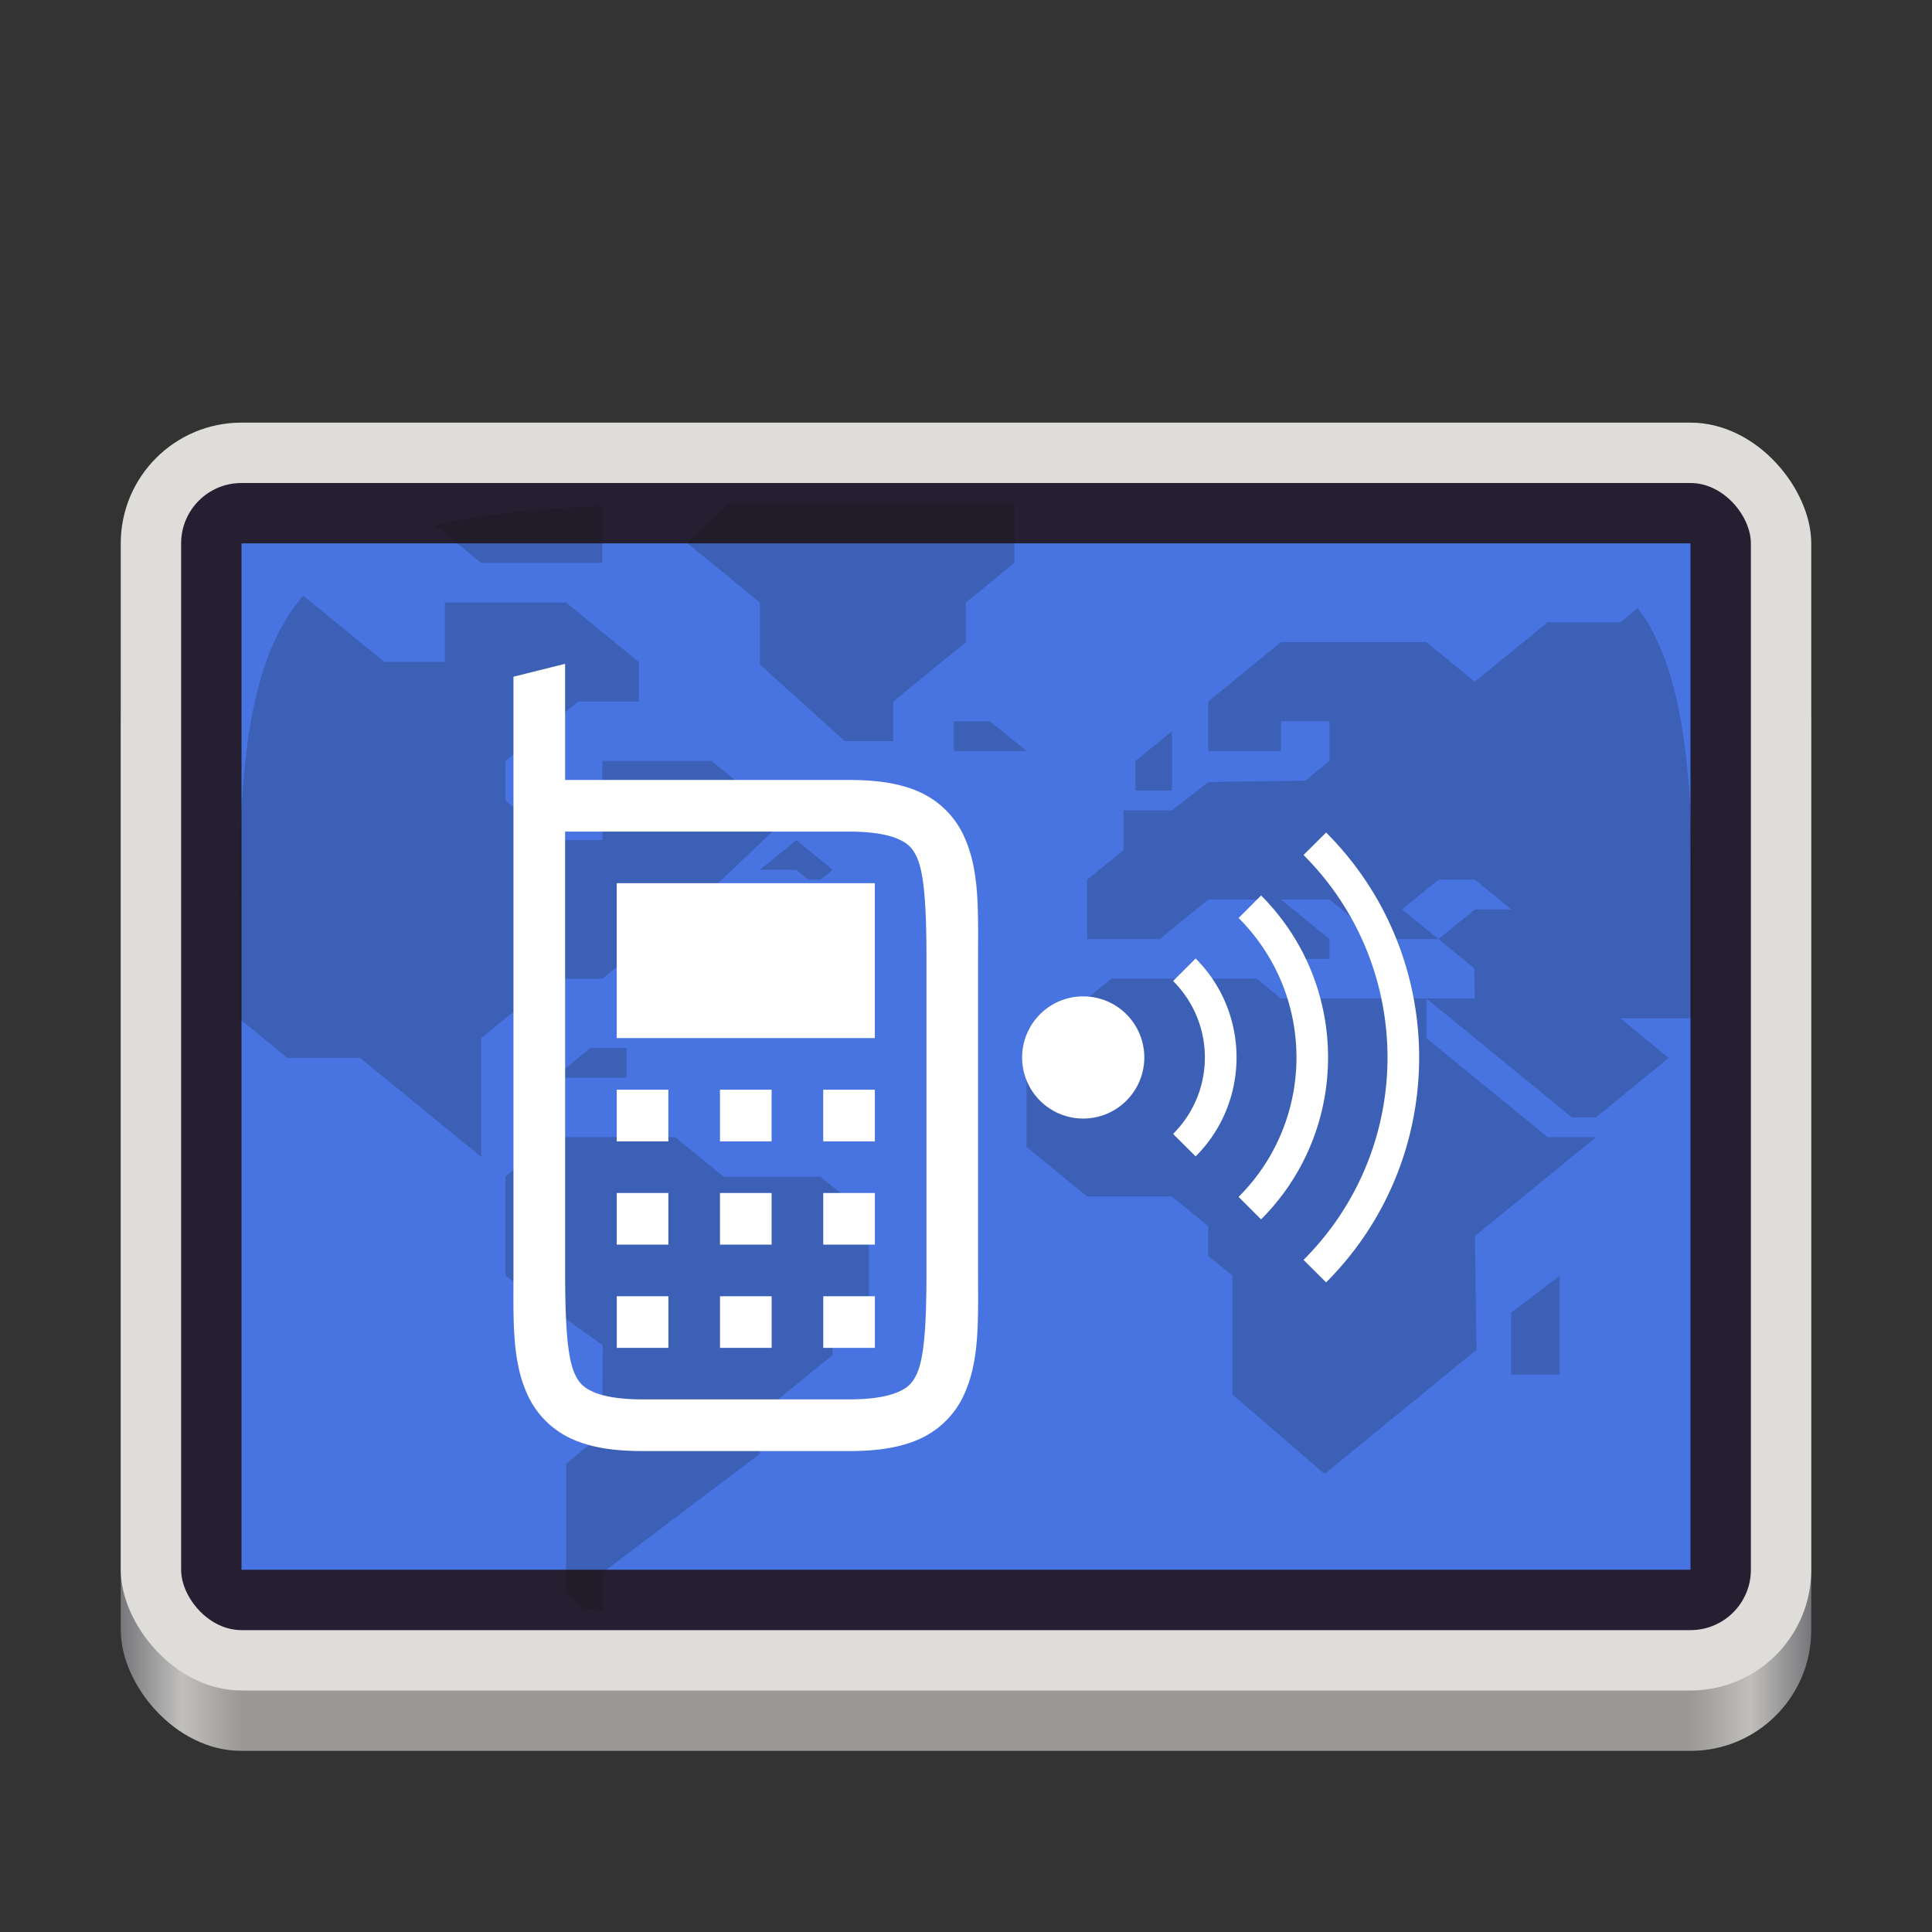 <svg xmlns="http://www.w3.org/2000/svg" xmlns:xlink="http://www.w3.org/1999/xlink" width="128" height="128" version="1.0" viewBox="0 0 128 128" style="enable-background:new">
 <rect x="0" y="0" width="128" height="128" fill="#333333" stroke="none"/>
 <title id="title4162">
  Adwaita Icon Template
 </title>
 <defs>
  <linearGradient id="linearGradient1078">
   <stop id="stop1066" offset="0" style="stop-color:#77767b"/>
   <stop style="stop-color:#c0bfbc" id="stop1068" offset=".036"/>
   <stop id="stop1070" offset=".071" style="stop-color:#9a9996"/>
   <stop style="stop-color:#9a9996" id="stop1072" offset=".929"/>
   <stop id="stop1074" offset=".964" style="stop-color:#c0bfbc"/>
   <stop id="stop1076" offset="1" style="stop-color:#77767b"/>
  </linearGradient>
  <linearGradient id="linearGradient1044">
   <stop style="stop-color:#1a5fb4" id="stop1040" offset="0"/>
   <stop style="stop-color:#98c1f1;stop-opacity:0" id="stop1042" offset="1"/>
  </linearGradient>
  <linearGradient id="linearGradient1034">
   <stop id="stop1030" offset="0" style="stop-color:#98c1f1"/>
   <stop id="stop1032" offset="1" style="stop-color:#2dc0af;stop-opacity:0.138"/>
  </linearGradient>
  <linearGradient id="linearGradient6826">
   <stop style="stop-color:#50dbb5" id="stop6822" offset="0"/>
   <stop style="stop-color:#4a86cf" id="stop6824" offset="1"/>
  </linearGradient>
  <radialGradient id="radialGradient1018" cx="106.667" cy="-60.348" r="225" fx="106.667" fy="-60.348" gradientTransform="matrix(0.214,0,0,0.322,9.143,245.588)" gradientUnits="userSpaceOnUse" xlink:href="#linearGradient6826"/>
  <radialGradient id="radialGradient1020" cx="276.588" cy="218.278" r="225" fx="276.588" fy="218.278" gradientTransform="matrix(0.389,0,0,0.524,-35.474,148.054)" gradientUnits="userSpaceOnUse" xlink:href="#linearGradient1034"/>
  <radialGradient id="radialGradient1038" cx="317.765" cy="86.748" r="225" fx="317.765" fy="86.748" gradientTransform="matrix(0.389,0,0,0.276,-35.474,-281.785)" gradientUnits="userSpaceOnUse" xlink:href="#linearGradient1044"/>
  <linearGradient id="linearGradient1064" x1="88.596" x2="536.596" y1="-449.394" y2="-449.394" gradientTransform="matrix(0.25,0,0,0.25,-14.149,400.349)" gradientUnits="userSpaceOnUse" xlink:href="#linearGradient1078"/>
  <filter style="color-interpolation-filters:sRGB" id="filter4569" width="1.023" height="1.025" x="-.01" y="-.01">
   <feGaussianBlur id="feGaussianBlur2" stdDeviation="1.16"/>
  </filter>
  <filter style="color-interpolation-filters:sRGB" id="filter989" width="1.046" height="1.05" x="-.02" y="-.03">
   <feGaussianBlur id="feGaussianBlur10" stdDeviation="2.32"/>
  </filter>
  <linearGradient id="linearGradient1048" x1="24" x2="280" y1="28" y2="284" gradientTransform="translate(-26.432,16.432)" gradientUnits="userSpaceOnUse">
   <stop id="stop5" offset="0" style="stop-color:#325fd1"/>
   <stop id="stop7" offset="1" style="stop-color:#6e98ff"/>
  </linearGradient>
  <linearGradient id="linearGradient1108" x1="296" x2="296" y1="-212" y2="236" gradientUnits="userSpaceOnUse">
   <stop id="stop13" offset="0" style="stop-color:#ffffff"/>
   <stop id="stop15" offset=".125" style="stop-color:#ffffff;stop-opacity:.098"/>
   <stop id="stop17" offset=".925" style="stop-color:#000000;stop-opacity:.098"/>
   <stop id="stop19" offset="1" style="stop-color:#000000;stop-opacity:.498"/>
  </linearGradient>
  <clipPath id="clipPath1082-3">
   <path d="M 361.938,-212 C 507.235,-212 528,-191.287 528,-46.125 V 70.125 C 528,215.286 507.235,236 361.938,236 H 214.062 C 68.765,236 48,215.286 48,70.125 V -46.125 C 48,-191.287 68.765,-212 214.062,-212 Z" style="fill:#8c59d9"/>
  </clipPath>
  <filter id="filter153" width="1.09" height="1.103" x="-.04" y="-.05" style="color-interpolation-filters:sRGB">
   <feGaussianBlur id="feGaussianBlur25" stdDeviation="3.011"/>
  </filter>
  <filter style="color-interpolation-filters:sRGB" id="filter4569-3" width="1.023" height="1.025" x="-.01" y="-.01">
   <feGaussianBlur id="feGaussianBlur2-6" stdDeviation="1.16"/>
  </filter>
  <filter style="color-interpolation-filters:sRGB" id="filter989-7" width="1.046" height="1.05" x="-.02" y="-.03">
   <feGaussianBlur id="feGaussianBlur10-5" stdDeviation="2.32"/>
  </filter>
  <linearGradient id="linearGradient1048-3" x1="24" x2="280" y1="28" y2="284" gradientTransform="translate(-26.432,16.432)" gradientUnits="userSpaceOnUse">
   <stop id="stop5-5" offset="0" style="stop-color:#325fd1"/>
   <stop id="stop7-6" offset="1" style="stop-color:#6e98ff"/>
  </linearGradient>
  <linearGradient id="linearGradient1108-2" x1="296" x2="296" y1="-212" y2="236" gradientUnits="userSpaceOnUse">
   <stop id="stop13-9" offset="0" style="stop-color:#ffffff"/>
   <stop id="stop15-1" offset=".125" style="stop-color:#ffffff;stop-opacity:.098"/>
   <stop id="stop17-2" offset=".925" style="stop-color:#000000;stop-opacity:.098"/>
   <stop id="stop19-7" offset="1" style="stop-color:#000000;stop-opacity:.498"/>
  </linearGradient>
  <clipPath id="clipPath1082-3-0">
   <path d="M 361.938,-212 C 507.235,-212 528,-191.287 528,-46.125 V 70.125 C 528,215.286 507.235,236 361.938,236 H 214.062 C 68.765,236 48,215.286 48,70.125 V -46.125 C 48,-191.287 68.765,-212 214.062,-212 Z" style="fill:#8c59d9"/>
  </clipPath>
  <filter id="filter153-3" width="1.09" height="1.103" x="-.04" y="-.05" style="color-interpolation-filters:sRGB">
   <feGaussianBlur id="feGaussianBlur25-6" stdDeviation="3.011"/>
  </filter>
 </defs>
 <g id="layer1" transform="translate(0,-172)">
  <g id="layer9">
   <rect width="112" height="76" x="8" y="212" rx="8" ry="8" style="fill:url(#linearGradient1064)"/>
   <rect style="fill:#deddda" width="112" height="84" x="8" y="200" rx="8" ry="8"/>
   <rect style="fill:#241f31" width="104" height="76" x="12" y="204" rx="4" ry="4"/>
   <rect width="96" height="68" x="16" y="208" style="fill:#4874e1"/>
   <g transform="matrix(0.478,0,0,0.478,-121.479,159.388)" style="enable-background:new">
    <path d="m 356.976,96.172 c -0.647,0 -1.105,0.034 -1.741,0.035 l -5.842,5.454 10.076,8.233 v 8.602 l 11.758,10.608 h 6.718 v -5.488 l 10.076,-8.234 v -5.488 l 6.718,-5.488 v -8.234 z m -19.341,0.381 c -0.352,0.016 -0.825,0.005 -1.172,0.022 -3.038,0.146 -5.895,0.335 -8.577,0.58 -2.683,0.245 -5.192,0.545 -7.541,0.906 -1.976,0.308 -3.937,0.688 -5.871,1.142 l 6.367,5.203 h 16.795 z m -41.444,12.415 c -0.088,0.102 -0.202,0.18 -0.288,0.284 a 32.399,26.595 0 0 0 -2.678,3.936 c -0.791,1.423 -1.485,2.963 -2.091,4.625 -0.607,1.662 -1.127,3.447 -1.569,5.363 -0.443,1.918 -0.808,3.967 -1.108,6.157 a 162.259,133.19 0 0 0 -0.714,6.999 c -0.357,4.96 -0.493,10.518 -0.493,16.742 v 14.452 l 6.718,5.487 h 10.076 l 16.798,13.724 v -16.466 l 10.076,-8.233 h 6.718 l 10.078,-8.234 h 10.076 l -5.038,-4.116 10.078,-9.604 -10.078,-8.234 h -15.116 v 10.978 h -6.718 l -6.72,-5.49 v -5.488 l 10.078,-8.232 h 8.4 v -5.491 l -10.078,-8.232 h -16.796 v 8.232 h -8.398 z m 184.922,1.714 -2.396,1.956 h -10.078 l -10.076,8.234 -6.718,-5.49 h -20.154 l -10.076,8.234 v 6.861 h 10.076 v -4.117 h 6.718 v 5.488 l -3.36,2.743 -13.435,0.187 -5.04,3.93 h -6.718 v 5.49 l -5.04,4.117 v 8.23 h 10.078 l 6.72,-5.488 h 6.717 v 2.745 l 6.718,5.49 h 3.36 v -2.746 l -6.718,-5.488 h 6.718 l 6.717,5.488 h 8.398 l -5.038,-4.116 5.038,-4.115 h 5.04 l 5.038,4.115 h -5.038 l -5.04,4.116 4.949,4.042 0.091,4.192 h -6.718 l 20.156,16.466 h 3.357 l 3.36,-2.743 6.718,-5.491 -6.718,-5.487 H 488.795 v -14.452 c 0,-6.224 -0.137,-11.782 -0.495,-16.742 a 162.292,133.217 0 0 0 -0.713,-6.999 c -0.3,-2.19 -0.665,-4.24 -1.108,-6.157 -0.443,-1.917 -0.963,-3.702 -1.569,-5.363 -0.606,-1.662 -1.299,-3.201 -2.092,-4.625 -0.503,-0.907 -1.119,-1.69 -1.706,-2.506 z m -29.268,54.099 h -20.154 l -3.36,-2.745 h -20.154 l -11.756,9.605 v 13.723 l 8.396,6.861 h 11.758 l 5.038,4.116 v 4.117 l 3.36,2.743 v 16.466 l 12.754,11.015 21.064,-17.207 -0.227,-15.761 16.796,-13.721 h -6.72 l -16.795,-13.721 z m -65.503,-38.42 v 4.116 h 10.078 l -5.038,-4.116 z m 30.232,1.372 -5.038,4.116 v 4.116 h 5.038 z m -52.067,15.094 -5.038,4.117 h 5.038 l 1.68,1.372 h 1.68 l 1.68,-1.372 z m -28.552,28.815 -5.038,4.117 h 10.078 v -4.117 z m -5.038,12.35 -6.72,5.487 v 13.724 l 13.483,9.651 -0.045,12.303 -5.038,4.116 v 17.838 l 2.57,2.254 c 0.451,0.024 0.836,0.066 1.296,0.088 0.357,0.017 0.843,0.006 1.204,0.024 l -0.032,-5.11 21.834,-16.466 v -5.49 l 10.078,-8.234 v -4.116 l 5.037,-4.116 V 194.969 l -6.717,-5.49 h -13.438 l -6.717,-5.487 z m 139.402,19.209 -6.718,5.118 v 8.605 h 6.718 z" style="opacity:0.2;isolation:isolate;fill:#111111"/>
    <g transform="matrix(3.78,0,0,3.78,-2.432,-820.204)">
     <path d="m 88.597,248.306 -1.893,0.473 v 21.768 c 1.9e-4,1.893 -0.069,3.395 0.573,4.68 0.321,0.643 0.875,1.193 1.586,1.509 0.711,0.316 1.548,0.436 2.573,0.436 h 7.571 c 1.025,0 1.863,-0.12 2.573,-0.436 0.711,-0.316 1.265,-0.866 1.586,-1.509 0.643,-1.285 0.573,-2.787 0.573,-4.68 v -11.357 c 10e-5,-1.893 0.069,-3.395 -0.573,-4.68 -0.321,-0.643 -0.875,-1.193 -1.586,-1.509 -0.711,-0.316 -1.548,-0.436 -2.573,-0.436 H 88.597 Z m 0,6.152 H 99.008 c 0.868,0 1.45,0.116 1.804,0.274 0.354,0.157 0.51,0.317 0.662,0.621 0.304,0.608 0.374,1.945 0.374,3.837 v 11.357 c 0,1.893 -0.07,3.23 -0.374,3.837 -0.152,0.304 -0.308,0.464 -0.662,0.621 -0.354,0.157 -0.937,0.273 -1.804,0.273 h -7.571 c -0.868,0 -1.45,-0.116 -1.804,-0.273 -0.354,-0.157 -0.51,-0.317 -0.662,-0.621 -0.304,-0.608 -0.373,-1.944 -0.373,-3.837 z m 27.904,0.034 -0.827,0.825 c 4.105,4.105 4.105,10.741 0,14.846 l 0.827,0.824 c 2.275,-2.275 3.412,-5.261 3.412,-8.248 0,-2.986 -1.137,-5.972 -3.412,-8.248 z m -26.011,1.859 v 5.679 h 9.464 v -5.679 z m 23.627,0.45 -0.824,0.825 c 2.829,2.829 2.829,7.398 0,10.227 l 0.824,0.824 c 1.637,-1.637 2.456,-3.787 2.456,-5.938 0,-2.151 -0.819,-4.301 -2.456,-5.938 z m -2.399,2.31 -0.827,0.825 c 1.554,1.554 1.554,4.054 0,5.608 l 0.827,0.824 c 1,-1 1.499,-2.314 1.499,-3.628 0,-1.315 -0.499,-2.629 -1.499,-3.628 z m -4.123,1.389 a 2.24,2.24 0 0 0 -2.24,2.24 2.24,2.24 0 0 0 2.24,2.24 2.24,2.24 0 0 0 2.24,-2.24 2.24,2.24 0 0 0 -2.24,-2.24 z m -17.105,3.423 v 1.893 h 1.893 v -1.893 z m 3.786,0 v 1.893 h 1.893 v -1.893 z m 3.786,0 v 1.893 h 1.893 v -1.893 z m -7.571,3.786 v 1.893 h 1.893 v -1.893 z m 3.786,0 v 1.893 h 1.893 v -1.893 z m 3.786,0 v 1.893 h 1.893 v -1.893 z m -7.571,3.786 v 1.893 h 1.893 v -1.893 z m 3.786,0 v 1.893 h 1.893 v -1.893 z m 3.786,0 v 1.893 h 1.893 v -1.893 z" style="fill:#ffffff"/>
    </g>
   </g>
  </g>
 </g>
</svg>
